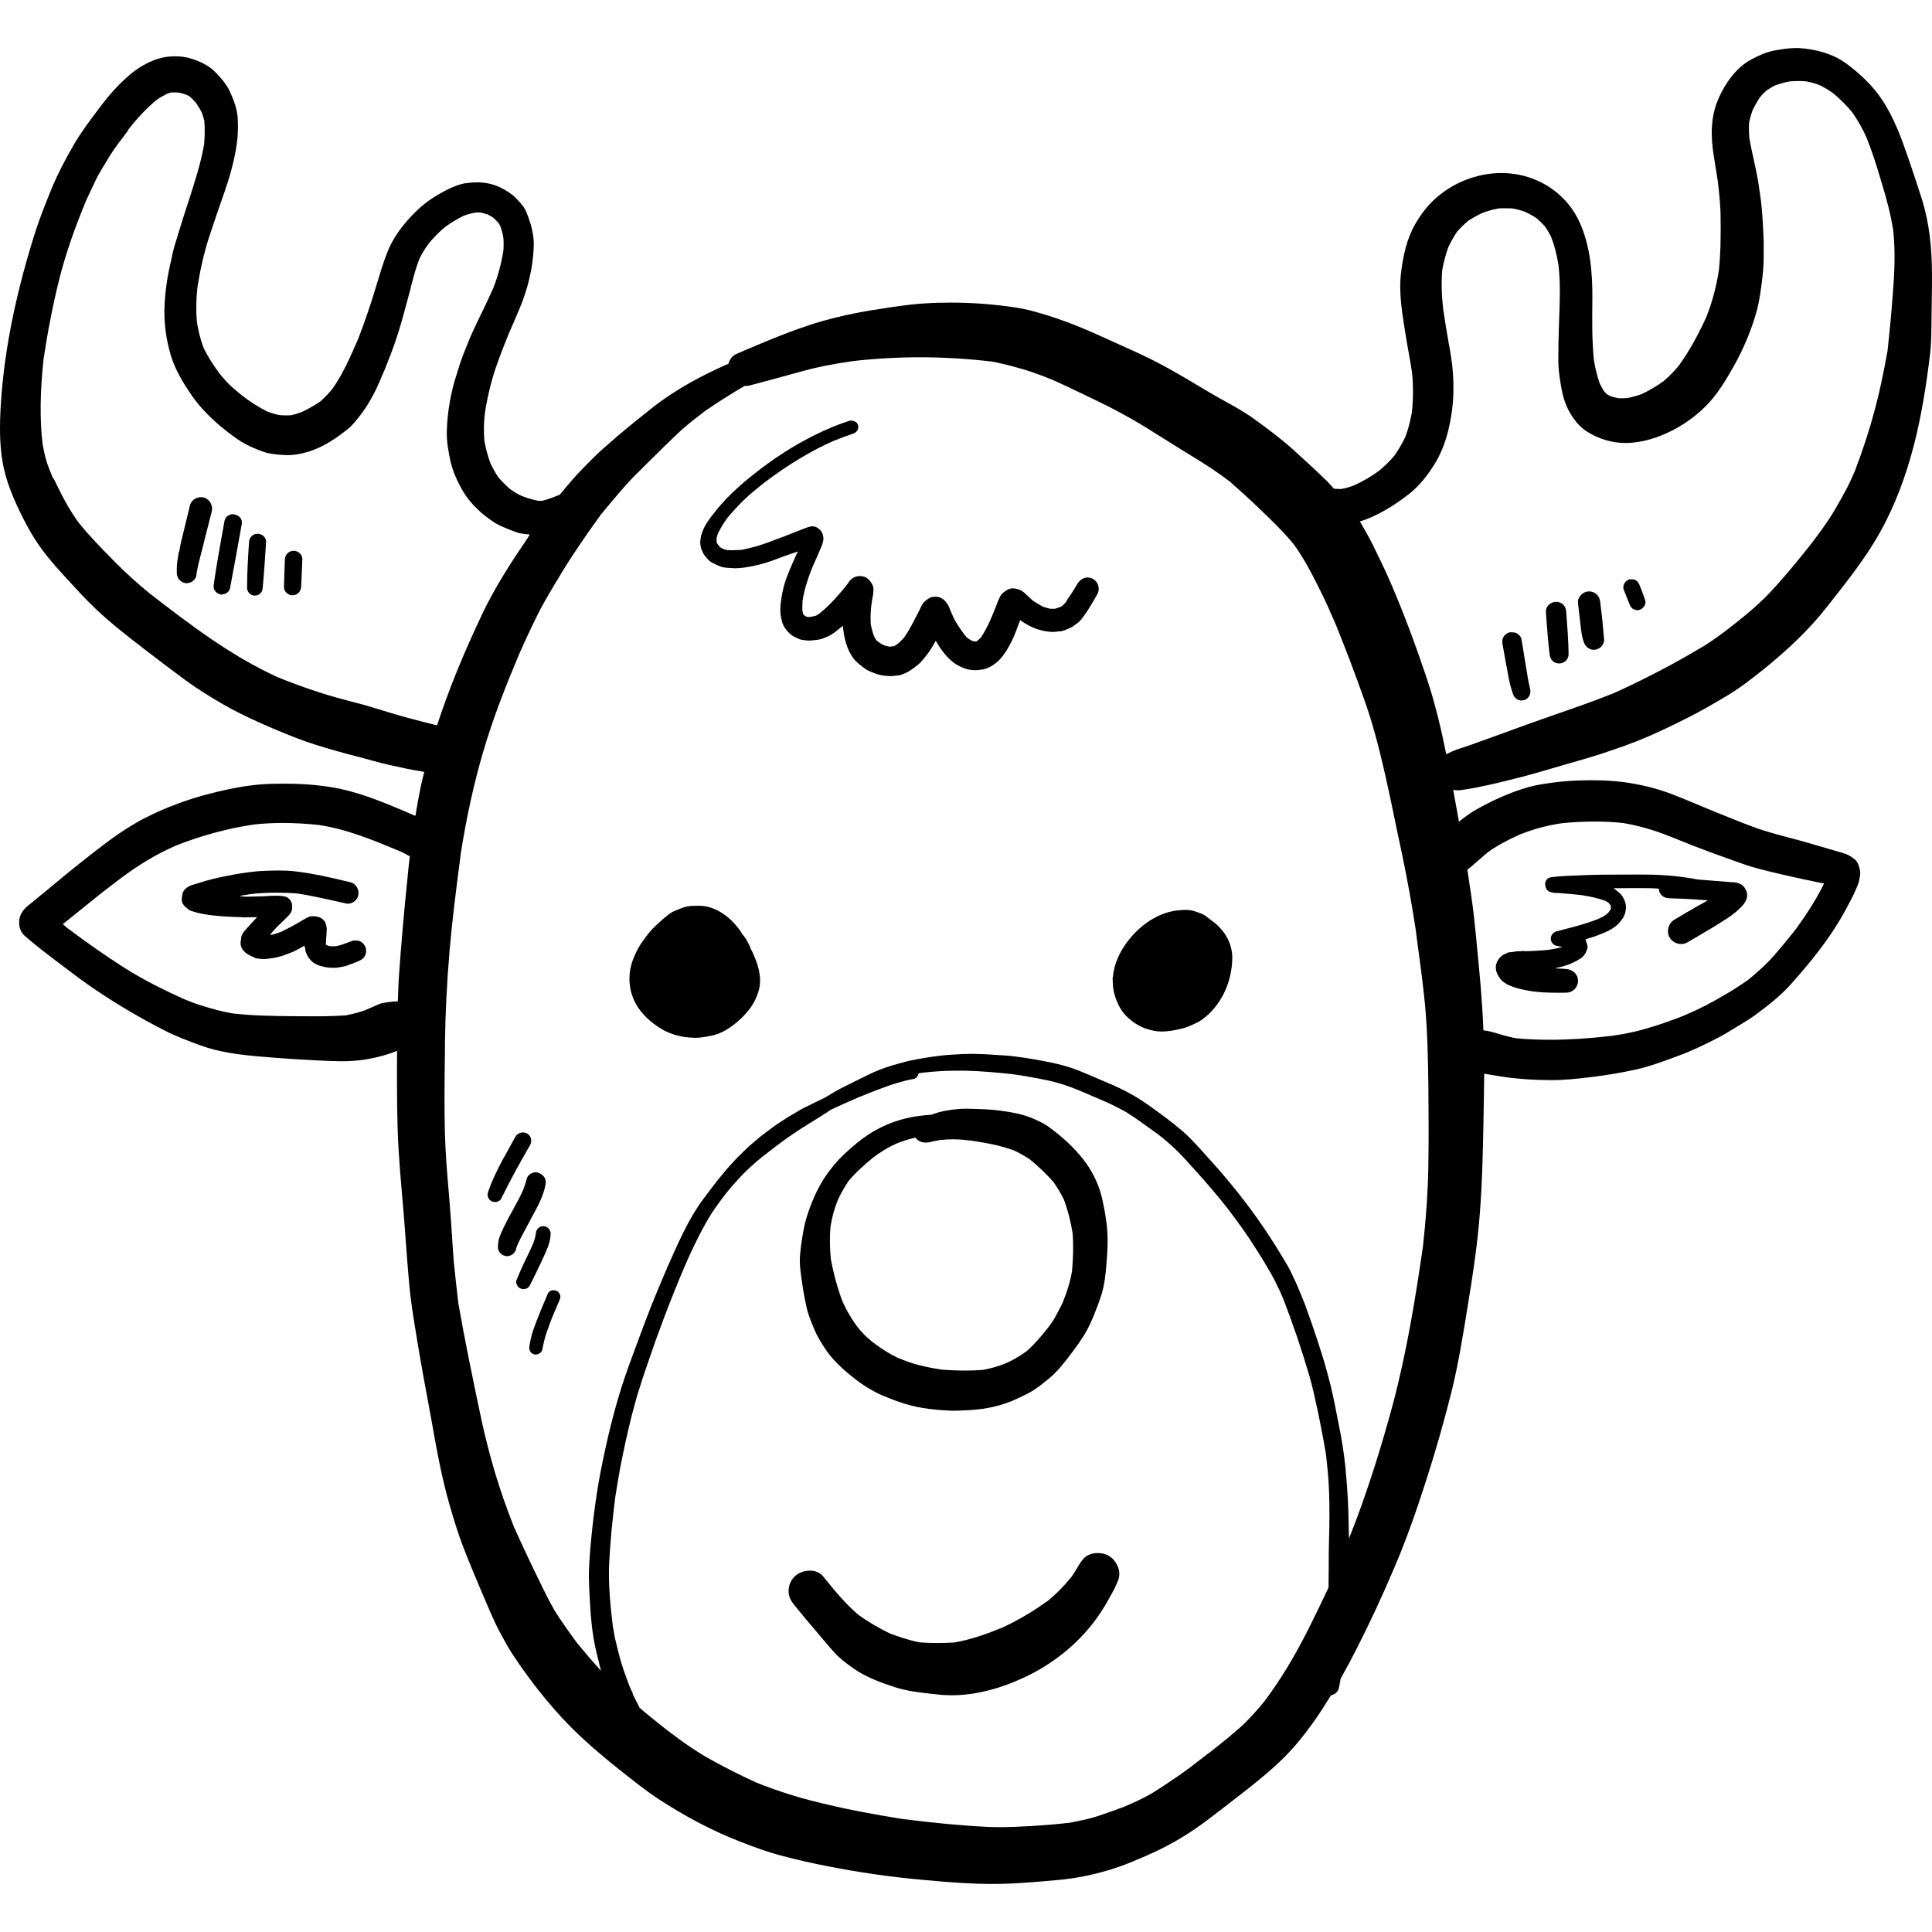 <?xml version="1.0" encoding="iso-8859-1"?>
<!-- Generator: Adobe Illustrator 19.0.0, SVG Export Plug-In . SVG Version: 6.00 Build 0)  -->
<svg version="1.1" id="Layer_1" xmlns="http://www.w3.org/2000/svg" xmlns:xlink="http://www.w3.org/1999/xlink" x="0px" y="0px"
	 viewBox="0 0 512.004 512.004" style="enable-background:new 0 0 512.004 512.004;" xml:space="preserve">
<g>
	<g>
		<g>
			<path d="M509.348,52.864c-1.151-3.683-2.388-7.308-3.626-10.962c-1.841-5.351-3.797-10.731-6.961-15.478
				c-2.445-3.683-5.639-6.704-9.149-9.35c-3.77-2.849-8.372-4.056-13.004-4.344c-0.26,0-0.519,0-0.778,0
				c-1.755,0-3.567,0.315-5.294,0.603c-2.243,0.374-4.373,1.324-6.358,2.387c-4,2.1-6.905,6.244-8.689,10.242
				c-2.215,4.919-2.158,10.128-1.324,15.335c0.346,2.244,0.72,4.46,1.065,6.675c0.373,3.251,0.747,6.503,0.747,9.782
				c0.059,4.661,0.029,9.293-0.46,13.925c-0.661,4.258-1.725,8.344-3.336,12.372c-2.014,4.431-4.374,8.803-7.223,12.774
				c-1.237,1.525-2.589,2.906-4.085,4.172c-1.841,1.352-3.77,2.474-5.812,3.452c-1.237,0.432-2.474,0.777-3.74,1.035
				c-0.805,0.058-1.553,0.086-2.359,0.058c-0.777-0.144-1.524-0.346-2.273-0.604c-0.288-0.144-0.576-0.317-0.863-0.489
				c-0.23-0.23-0.46-0.46-0.691-0.72c-0.46-0.69-0.834-1.381-1.18-2.1c-0.72-2.043-1.209-4.085-1.554-6.214
				c-0.547-5.495-0.459-10.961-0.403-16.515c0.029-6.675-0.575-13.839-3.395-20.025c-3.021-6.646-9.091-11.221-16.226-12.602
				c-7.221-1.381-14.874,0.72-20.63,5.207c-2.79,2.158-4.947,4.863-6.704,7.913c-2.243,3.913-3.193,8.372-3.74,12.803
				c-0.691,5.524,0.346,11.105,1.209,16.572c0.518,3.337,1.209,6.646,1.698,9.983c0.346,3.54,0.346,7.049-0.058,10.617
				c-0.018,0.099-0.038,0.199-0.058,0.298c-0.001,0.196-0.029,0.366-0.058,0.536c0.027-0.166,0.029-0.334,0.055-0.526
				c-0.394,2.049-0.897,4.046-1.609,5.992c-0.863,1.812-1.842,3.511-2.993,5.151c-1.237,1.439-2.589,2.733-4.056,3.971
				c-2.072,1.497-4.23,2.762-6.56,3.827c-1.122,0.431-2.273,0.777-3.482,0.978c-0.637,0-1.267-0.051-1.896-0.087
				c-0.566-0.604-1.077-1.26-1.671-1.841c-3.021-2.963-6.128-5.812-9.265-8.631c-3.251-2.906-6.704-5.495-10.242-8.027
				c-3.164-2.302-6.732-4.114-10.128-6.042c-3.251-1.87-6.415-3.855-9.696-5.726c-3.395-1.956-6.818-3.797-10.357-5.437
				c-3.569-1.669-7.164-3.223-10.732-4.863c-3.797-1.727-7.681-3.337-11.652-4.661c-3.452-1.151-7.019-2.244-10.617-2.791
				c-5.697-0.863-11.422-1.294-17.176-1.294c-2.387,0-4.776,0.058-7.164,0.23c-4.171,0.259-8.344,0.95-12.456,1.583
				c-3.884,0.576-7.711,1.352-11.509,2.302c-8.026,2.014-15.679,5.236-23.304,8.458c-0.805,0.346-1.612,0.691-2.416,1.064
				c-1.035,0.431-1.755,1.439-2.072,2.561c-7.193,3.164-14.126,6.876-20.341,11.795c-3.05,2.416-6.099,4.863-9.063,7.394
				c-1.438,1.267-2.905,2.532-4.344,3.797c-1.554,1.41-3.021,2.906-4.488,4.403c-2.286,2.297-4.388,4.802-6.458,7.33
				c-1.538,0.599-3.06,1.219-4.677,1.617c-0.346,0-0.72,0-1.065-0.029c-1.495-0.288-2.876-0.691-4.286-1.238
				c-1.18-0.547-2.215-1.18-3.251-1.928c-1.035-0.95-2.043-1.928-2.962-2.992c-0.836-1.208-1.497-2.474-2.13-3.768
				c-0.719-1.956-1.267-3.942-1.612-6.013c-0.23-2.561-0.143-5.035,0.172-7.538c0.661-4.23,1.698-8.487,3.107-12.515
				c0.978-2.733,1.984-5.379,3.106-8.056c-0.058,0.087-0.087,0.144-0.116,0.201c0.042-0.083,0.082-0.168,0.125-0.262
				c-0.007,0.021-0.01,0.04-0.01,0.06c0.027-0.069,0.055-0.146,0.086-0.224c-0.009,0.017-0.018,0.036-0.028,0.052
				c0.086-0.23,0.201-0.46,0.288-0.72c-0.015,0.07-0.035,0.14-0.06,0.206c0.894-2.091,1.812-4.156,2.678-6.247
				c2.186-5.178,3.481-10.617,3.74-16.255c0.143-3.251-0.805-6.501-2.043-9.437c-0.576-1.381-1.842-2.648-2.849-3.683
				c-1.122-1.122-2.59-1.956-3.971-2.675c-1.439-0.691-2.963-1.093-4.546-1.267c-1.669-0.172-3.136-0.058-4.776,0.172
				c-1.469,0.23-3.021,0.863-4.345,1.497c-1.524,0.748-2.992,1.553-4.402,2.503c-2.705,1.755-5.006,4.027-7.078,6.474
				c-1.955,2.302-3.51,4.689-4.661,7.48c-1.237,3.021-2.129,6.157-3.079,9.265c-1.41,4.718-2.992,9.379-4.775,14.012
				c0.114-0.288,0.229-0.547,0.344-0.834c-0.143,0.344-0.259,0.662-0.403,0.978c0-0.014,0.002-0.027,0.006-0.038
				c-0.012,0.023-0.023,0.045-0.034,0.067c0.007,0,0.013-0.001,0.017-0.005c-0.008,0.015-0.015,0.029-0.023,0.044
				c0.003-0.012,0.006-0.024,0.006-0.039c-0.489,1.122-0.979,2.273-1.497,3.424c0,0,0,0.029-0.028,0.029
				c-0.172,0.317-0.317,0.661-0.432,0.978c-1.38,3.021-2.906,5.985-4.834,8.689c-0.949,1.151-1.985,2.244-3.106,3.251
				c-1.554,1.064-3.136,1.956-4.834,2.791c-1.007,0.374-1.985,0.691-3.05,0.92c-1.035,0.058-2.043,0.029-3.079-0.058
				c-1.064-0.23-2.1-0.547-3.106-0.92c-2.331-1.151-4.46-2.532-6.53-4.114c-0.95-0.748-1.871-1.525-2.82-2.36
				c-1.209-1.064-2.273-2.302-3.309-3.567c-1.668-2.244-3.136-4.488-4.315-6.992c-0.834-2.215-1.352-4.46-1.725-6.762
				c-0.26-3.05-0.202-6.07,0.143-9.149c0.719-4.546,1.698-9.034,3.136-13.435c1.267-3.826,2.561-7.654,3.913-11.451
				c1.468-4.201,2.675-8.429,3.337-12.803c0.374-2.416,0.432-4.804,0.288-7.249c-0.172-2.331-0.949-4.373-1.87-6.503
				c-0.862-2.043-2.359-3.826-3.855-5.379c-1.812-1.899-4.171-3.05-6.646-3.799c-1.324-0.402-2.762-0.603-4.201-0.603
				c-0.661,0-1.294,0.058-1.928,0.116c-2.619,0.288-4.978,1.352-7.221,2.675c-2.1,1.267-4,3.05-5.725,4.747
				c-2.072,2.072-3.913,4.402-5.668,6.762c-2.273,3.021-4.574,6.07-6.444,9.35c-2.13,3.683-4.085,7.394-5.726,11.337
				c-1.495,3.683-2.992,7.365-4.228,11.163C4.683,76.11,1.144,91.704,0.194,107.527c-0.287,4.919-0.346,9.868,0.46,14.758
				c0.892,5.323,3.051,10.213,5.438,14.99c1.812,3.596,3.855,6.963,6.358,10.069c1.582,1.956,3.251,3.855,4.948,5.697
				c2.619,2.849,5.236,5.725,8.026,8.372c3.972,3.77,8.258,7.106,12.602,10.444c3.596,2.791,7.221,5.524,10.876,8.228
				c3.452,2.532,7.105,4.805,10.817,6.905c4.185,2.356,8.476,4.31,12.875,6.174c0.092,0.039,0.185,0.079,0.277,0.118
				c-0.012-0.006-0.022-0.012-0.032-0.02c0.748,0.317,1.497,0.662,2.215,0.95c-0.547-0.23-1.064-0.46-1.582-0.691
				c3.366,1.439,6.762,2.791,10.271,3.884c3.424,1.064,6.848,2.043,10.329,2.935c3.021,0.748,5.984,1.698,9.005,2.359
				c3.109,0.688,6.195,1.388,9.352,1.852c-0.002,0.009-0.003,0.018-0.006,0.027c-0.028-0.003-0.054-0.003-0.082-0.008
				c0.027,0.006,0.054,0.006,0.081,0.012c-0.325,1.376-0.688,2.743-0.973,4.131c-0.512,2.502-0.946,5.007-1.365,7.513
				c-2.287-0.963-4.549-1.977-6.863-2.91c-5.006-2.014-10.012-3.826-15.335-4.69c-4.26-0.691-8.546-0.95-12.832-0.95
				c-1.15,0-2.331,0.029-3.482,0.058c-5.351,0.172-10.644,1.238-15.823,2.561c-5.841,1.468-11.594,3.596-16.974,6.3
				c-6.532,3.28-12.2,7.913-17.896,12.4c-3.077,2.416-6.07,4.977-9.091,7.451c-1.323,1.093-2.646,2.158-3.971,3.251
				c-0.777,0.604-1.553,1.324-2.043,2.158c-1.092,1.842-0.949,4.603,0.72,6.099c2.992,2.648,6.214,5.064,9.408,7.48
				c3.107,2.36,6.243,4.747,9.495,6.934c5.898,3.971,11.968,7.538,18.298,10.761c3.021,1.553,6.243,2.733,9.437,3.913
				c4.863,1.784,10.07,2.445,15.192,2.906c6.474,0.576,12.946,0.979,19.42,1.237c3.395,0.144,6.733,0.058,10.098-0.576
				c2.478-0.47,5.006-1.153,7.396-2.126c-0.003,1.179-0.024,2.357-0.03,3.536c0,7.596-0.029,15.219,0.431,22.786
				c0.46,7.681,1.294,15.306,1.812,22.959c0.288,4.23,0.633,8.459,1.008,12.716c0.402,4.46,1.15,8.919,1.869,13.35
				c1.18,7.451,2.619,14.874,3.972,22.297c1.352,7.625,2.704,15.306,4.862,22.758c1.093,3.797,2.244,7.567,3.654,11.221
				c1.698,4.344,3.452,8.601,5.294,12.86c1.438,3.366,2.849,6.818,4.603,10.041c0.949,1.783,1.928,3.539,3.021,5.236
				c1.208,1.841,2.416,3.596,3.711,5.381c4.661,6.416,9.927,12.573,15.853,17.895c2.82,2.532,5.725,4.977,8.689,7.337
				c3.424,2.704,6.818,5.466,10.444,7.855c6.847,4.488,14.183,8.429,21.837,11.392c3.684,1.439,7.394,2.791,11.193,3.77
				c3.941,1.035,7.882,1.928,11.881,2.704c8.2,1.611,16.457,2.82,24.772,3.567c7.969,0.748,15.997,1.41,23.995,1.008
				c4.057-0.201,8.143-0.547,12.2-0.921c4.603-0.403,9.149-1.324,13.58-2.648c3.971-1.18,7.854-2.847,11.623-4.574
				c5.151-2.331,9.955-5.265,14.443-8.66c3.596-2.733,7.164-5.466,10.703-8.257c1.582-1.267,3.135-2.503,4.661-3.799
				c3.079-2.59,5.927-5.323,8.516-8.401c3.296-3.926,6.199-8.185,8.872-12.589c1.001-0.23,1.902-0.926,2.118-1.969
				c0.179-0.805,0.294-1.625,0.448-2.435c1.358-2.421,2.673-4.862,3.926-7.319c3.768-7.365,7.249-14.845,10.472-22.499
				c3.165-7.394,5.784-15.018,8.258-22.671c2.503-7.768,4.746-15.623,6.733-23.534c1.899-7.681,3.135-15.536,4.402-23.362
				c1.324-8.056,2.532-16.141,3.136-24.282c0.603-7.71,0.777-15.449,0.921-23.161c0.083-4.507,0.172-9.021,0.21-13.53
				c0.184,0.022,0.366,0.069,0.539,0.095c2.071,0.317,4.171,0.72,6.243,0.978c3.567,0.432,7.135,0.604,10.703,0.633
				c3.625,0.029,7.278-0.374,10.874-0.805c3.941-0.489,7.883-1.122,11.768-1.985c3.827-0.863,7.509-2.243,11.162-3.596
				c3.741-1.352,7.338-3.107,10.876-4.948c1.612-0.834,3.165-1.812,4.718-2.762c1.698-1.035,3.424-2.043,5.035-3.222
				c3.337-2.474,6.559-4.977,9.35-8.085c5.178-5.812,10.242-11.998,14.011-18.816c1.497-2.733,2.993-5.408,4.029-8.344
				c0.086-0.403,0.143-0.777,0.201-1.151c0.201-0.748,0.201-1.495,0-2.273c-0.26-0.834-0.518-1.899-1.267-2.474
				c-0.777-0.604-1.41-1.093-2.331-1.439c-0.719-0.288-1.41-0.46-2.129-0.661c-3.452-0.979-6.876-2.043-10.329-2.992
				c-3.712-1.008-7.451-1.899-11.077-3.165c-3.626-1.294-7.223-2.791-10.818-4.23c-3.855-1.553-7.681-3.251-11.567-4.747
				c-4.315-1.669-8.659-2.704-13.234-3.309c-2.733-0.344-5.409-0.46-8.141-0.46c-1.18,0-2.36,0-3.569,0.058
				c-2.273,0.058-4.516,0.259-6.789,0.547c-1.641,0.23-3.28,0.46-4.891,0.805c-2.072,0.432-4.085,1.151-6.043,1.87
				c-3.337,1.267-6.53,2.82-9.609,4.574c-1.564,0.904-2.999,1.991-4.395,3.131c-0.496-2.802-1.013-5.602-1.531-8.404
				c0.121-0.012,0.259,0.035,0.373,0.008c0.172,0.028,0.373,0.058,0.547,0.058c0.834,0.058,1.784-0.144,2.561-0.259
				c1.582-0.23,3.164-0.547,4.718-0.892c3.366-0.691,6.733-1.582,10.07-2.416c3.51-0.892,6.991-1.985,10.501-2.992
				c3.482-1.007,7.02-1.985,10.473-3.106c4.201-1.381,8.372-2.82,12.4-4.574c3.51-1.525,6.934-3.165,10.329-4.891
				c3.51-1.755,6.934-3.741,10.329-5.754c3.626-2.158,6.991-4.776,10.271-7.423c5.927-4.833,11.567-10.04,16.314-16.083
				c5.006-6.387,10.184-12.745,14.154-19.851c8.143-14.53,11.364-30.9,13.321-47.271c0.403-3.366,0.374-6.876,0.403-10.3
				c0.058-3.74,0.143-7.48,0.116-11.192C511.965,65.782,511.332,59.223,509.348,52.864z M108.599,226.94
				c-0.23,1.981-0.459,3.99-0.632,5.999c-0.834,8.171-1.582,16.37-2.158,24.6c-0.201,2.617-0.288,5.207-0.373,7.797
				c0,0-0.03,0.012-0.05,0.016c-0.121,0.022-0.44,0.042-0.44,0.042c-0.027-0.001-0.287,0.028-0.43,0.028c-0.058,0-0.116,0-0.116,0
				c-0.979,0.058-1.956,0.201-2.906,0.374c-0.661,0.087-1.554,0.518-2.619,1.008c-0.691,0.288-1.381,0.576-2.043,0.891
				c-1.698,0.604-3.366,1.035-5.149,1.381c-2.763,0.201-5.524,0.259-8.315,0.259l-4.891-0.029h-0.863
				c-5.265-0.058-10.731-0.116-16.025-0.748c-2.849-0.489-5.524-1.238-8.631-2.215c-1.41-0.432-2.762-0.979-4.143-1.553
				c-4.804-2.158-10.416-4.863-15.767-8.258c-4.746-3.021-9.667-6.445-15.247-10.617l-1.03-0.9c-0.022-0.016-0.043-0.034-0.065-0.05
				c0.001,0,0.002-0.002,0.003-0.002l-0.061-0.054l1.352-1.093l2.072-1.669l7.049-5.667l2.561-1.956l2.071-1.583
				c4.718-3.596,9.696-6.588,14.816-8.832c6.818-2.704,13.84-4.603,20.946-5.638c2.445-0.259,4.948-0.374,7.451-0.374
				c2.992,0,6.156,0.172,9.437,0.518c7.595,1.122,14.731,4.115,21.837,7.078c0.758,0.364,1.517,0.735,2.302,1.206v0.001
				c0.029,0,0.029,0.029,0.058,0.029c-0.001,0.005-0.001,0.009-0.002,0.014H108.599z M389.894,229.659l1.062-0.921
				c1.065-0.949,2.159-1.899,3.281-2.849c2.331-1.669,4.978-3.135,8.573-4.746c3.654-1.468,7.337-2.445,11.192-2.992
				c2.876-0.288,5.754-0.432,8.602-0.432c2.561,0,5.092,0.116,7.625,0.403c4.056,0.691,8.085,1.841,12.342,3.539
				c2.13,0.834,4.26,1.698,6.387,2.561c3.251,1.265,6.559,2.445,9.84,3.625l2.906,1.035c3.481,1.238,7.193,2.071,10.76,2.906
				l1.727,0.403c2.842,0.617,5.658,1.256,8.565,1.831c0.195,0.032,0.389,0.066,0.584,0.097c-0.002,0.005-0.006,0.01-0.008,0.016
				c0.023,0.003,0.044,0.008,0.066,0.013c-1.783,3.654-4.115,7.422-7.279,11.824c-1.842,2.36-3.77,4.689-5.725,6.963
				c-2.215,2.59-4.834,4.863-7.106,6.733c-1.209,0.834-2.418,1.669-3.654,2.445c-1.497,0.92-2.992,1.783-4.488,2.646l-0.979,0.547
				c-2.756,1.557-5.582,2.839-8.279,3.997c-3.282,1.255-6.535,2.427-9.904,3.369c-3.164,0.95-6.358,1.468-8.832,1.841
				c-6.215,0.72-11.422,1.035-16.37,1.035c-3.021,0-6.013-0.116-9.033-0.403c-1.469-0.288-2.849-0.604-4.919-1.265
				c-1.21-0.337-2.34-0.692-3.625-0.816c-0.001-0.006,0-0.013-0.001-0.02c-0.028,0-0.058,0-0.086,0
				c-0.001-0.005-0.001-0.009-0.001-0.015c-0.289-7.677-1.007-15.267-1.725-22.368l-0.202-2.273
				c-0.373-3.799-0.777-7.625-1.352-11.422l-0.978-6.53C389.232,230.206,389.577,229.947,389.894,229.659z M132.394,59.538
				c0.058,0.087,0.144,0.172,0.202,0.26c-0.058-0.087-0.144-0.173-0.202-0.23C132.394,59.538,132.394,59.538,132.394,59.538z
				 M115.847,192.161c-0.007,0.022-0.015,0.044-0.022,0.065c-2.36-0.576-4.718-1.18-7.078-1.812l-1.152-0.314
				c-1.985-0.518-3.942-1.122-5.898-1.726c-1.783-0.547-3.567-1.093-5.379-1.612l-2.215-0.576c-3.28-0.863-6.559-1.727-9.782-2.791
				c-3.654-1.18-7.221-2.503-10.76-3.942c-12.515-5.696-23.42-14.097-33.977-22.24c-3.482-2.878-6.302-5.438-8.834-7.998
				l-0.748-0.748c-3.136-3.194-6.387-6.502-9.236-10.07c-2.196-3.035-4.019-6.337-5.593-9.627c-0.358-0.712-0.711-1.427-1.062-2.145
				c0.012,0.052,0.02,0.106,0.025,0.162c0.023,0.062,0.046,0.124,0.07,0.188c-0.023-0.053-0.045-0.107-0.068-0.162
				c0.006,0.061,0.01,0.124,0.01,0.191c-0.403-0.949-0.777-1.899-1.151-2.849c-0.748-1.841-1.265-3.884-1.725-6.617
				c-0.748-6.387-0.662-13.493,0.259-22.297c1.122-7.48,2.475-14.443,4.172-21.233c1.611-6.416,3.883-13.062,7.164-20.973
				l2.416-5.121c0.603-1.295,1.352-2.561,2.1-3.799l0.691-1.122c1.277-2.253,2.8-4.395,4.446-6.514
				c0.435-0.588,0.87-1.174,1.307-1.759c0.001-0.001,0.001-0.005,0.001-0.006c-0.058,0.07-0.116,0.135-0.172,0.2
				c0.06-0.072,0.12-0.143,0.176-0.215c0.001-0.009,0.001-0.016-0.002-0.021c-0.029-0.029,0.201-0.374,0.23-0.402
				c2.617-3.337,5.005-5.812,7.48-7.826c0.863-0.604,1.727-1.093,2.675-1.583c0.373-0.143,0.777-0.259,1.18-0.373h0.834
				c0.374,0,0.778,0,1.151,0.029c0.777,0.172,1.439,0.374,2.13,0.632l0.777,0.432c0.576,0.518,1.093,1.035,1.64,1.64
				c0.576,0.863,1.122,1.727,1.582,2.675c0.26,0.691,0.432,1.352,0.633,2.101c0.172,1.928,0.144,3.942-0.058,6.3
				c-0.862,4.977-2.445,9.782-3.941,14.471l-1.008,3.079c-1.035,3.251-2.043,6.502-3.021,9.782
				c-0.315,1.122-0.547,2.273-0.777,3.452l-0.23,0.95c-0.891,3.998-1.438,7.969-1.524,11.853c-0.116,3.998,0.489,8.315,1.727,12.429
				c1.237,4,3.51,7.596,5.581,10.588c2.014,2.876,4.575,5.609,8.114,8.516c1.553,1.294,3.164,2.474,4.834,3.567
				c1.755,1.093,3.711,1.9,5.553,2.59c1.841,0.719,4,0.891,6.013,1.007l0.805,0.029c1.582,0,3.28-0.259,5.352-0.863
				c4.228-1.237,7.855-3.855,10.53-5.984c1.468-1.18,2.674-2.762,3.913-4.431c1.122-1.497,2.043-3.079,2.934-4.747
				c0.719-1.352,1.352-2.762,1.87-3.971l0.95-2.244c0.171-0.317,0.315-0.633,0.517-1.238l0.288-0.748c1.64-4,2.963-7.912,4-11.652
				l2.1-7.71l0.259-1.093c0.662-2.532,1.295-5.035,2.273-7.451c0.691-1.41,1.497-2.675,2.445-3.971
				c1.352-1.64,2.763-3.079,4.373-4.402c1.554-1.122,3.136-2.071,4.863-2.934c1.007-0.374,1.985-0.662,3.482-0.892l0.978,0.029
				c0.662,0.144,1.295,0.317,1.9,0.518c0.46,0.23,0.921,0.489,1.381,0.777c0.547,0.46,1.035,0.95,1.497,1.497l0.195,0.332
				c0.021,0.024,0.04,0.049,0.061,0.069c-0.018-0.018-0.035-0.036-0.05-0.052l0.253,0.428c0.374,1.035,0.662,2.043,0.834,3.165
				c0.087,1.151,0.087,2.244,0,3.395c-0.574,3.51-1.438,6.732-2.674,9.897c-0.921,2.1-1.928,4.172-2.935,6.272
				c-0.777,1.583-1.553,3.194-2.301,4.805c-0.95,2.071-1.784,4.143-2.619,6.273c-0.72,1.841-1.324,3.74-1.9,5.667l-0.23,0.72
				c-1.352,4.344-2.158,9.149-2.331,13.925c-0.116,2.992,0.49,6.013,0.979,8.315c0.603,2.561,1.755,5.236,3.395,8.027
				c1.093,1.812,2.59,3.567,4.718,5.495c0.921,0.805,1.956,1.554,3.136,2.388c1.122,0.777,2.418,1.324,3.683,1.841l0.748,0.317
				c0.729,0.297,1.503,0.557,2.288,0.834c1.003,0.269,2.035,0.303,3.059,0.438c-0.146,0.213-0.313,0.414-0.458,0.626
				c0.029,0,0.029,0.029,0.058,0.029c-4.23,6.186-8.631,12.917-12.112,20.168c-5.109,10.736-9.043,20.439-12.061,29.684H115.847z
				 M352.214,407.891c-0.086,2.474-0.086,4.977-0.086,7.451l-0.055,5.204c-0.001,0.001-0.001,0.002-0.002,0.003v0.172
				c-1.725,3.711-3.51,7.365-5.352,11.048c-3.723,7.396-7.492,13.582-11.549,18.992c-1.64,2.043-3.395,3.971-5.236,5.841
				c-1.151,1.122-2.388,2.158-3.625,3.194l-0.805,0.69c-1.582,1.295-3.164,2.561-4.862,3.884c0,0-0.777,0.576-0.805,0.576
				l-0.661,0.518c-2.302,1.813-4.633,3.596-7.049,5.265c-2.36,1.611-4.691,3.194-7.106,4.661c-2.244,1.294-4.603,2.331-6.963,3.366
				c-2.301,0.863-4.603,1.698-6.961,2.474c-2.273,0.777-4.633,1.238-7.595,1.813c-3.453,0.402-6.934,0.69-10.416,0.891
				c-2.675,0.144-5.352,0.288-8.057,0.288c-1.18,0-2.388-0.029-3.595-0.087c-6.848-0.346-14.04-1.035-22.613-2.129
				c-7.797-1.265-13.724-2.388-19.277-3.711c-3.222-0.748-6.445-1.554-9.609-2.532c-3.164-0.979-6.243-2.071-9.321-3.28
				c-4.057-1.841-8.143-3.884-12.141-6.099c-3.395-1.87-6.877-4.201-11.71-7.884c-2.445-1.928-4.863-3.855-7.25-5.898l-0.058-0.116
				c0,0,0,0-0.001-0.001l-1.179-2.33c-0.259-0.432-0.46-0.921-0.661-1.41l0.08-0.027c-0.008-0.02-0.016-0.039-0.024-0.059
				l-0.459-0.892l-0.49-1.151c-0.862-2.331-1.725-4.661-2.387-7.049c-0.402-1.495-0.805-3.021-1.151-4.546
				c-0.287-1.122-0.459-2.215-0.632-3.337l-0.029-0.23l-0.028,0.259c-0.633-5.207-1.324-11.307-1.064-17.378
				c0.259-5.351,0.804-11.134,1.611-17.521c0.403-2.532,0.805-5.063,1.267-7.596c0.431-2.273,0.921-4.546,1.41-6.847
				c0.547-2.388,1.065-4.776,1.669-7.136c0.373-1.323,0.69-2.617,1.064-3.971c0.26-1.035,0.603-2.1,0.949-3.136l0.23-0.719
				c0.662-2.244,1.439-4.431,2.387-7.164l0.691-1.985c0.547-1.64,1.122-3.309,1.755-4.948c0.891-2.474,1.812-4.919,2.763-7.366
				c0.949-2.445,1.928-4.833,2.704-6.733l0.576-1.41c1.151-2.704,2.301-5.409,3.625-8.056c1.267-2.617,2.589-5.178,4.115-7.654
				c1.15-1.87,2.474-3.625,4.258-5.955c1.439-1.783,2.934-3.452,4.516-5.092c1.524-1.525,3.106-2.935,4.691-4.23
				c2.416-1.899,4.834-3.797,7.394-5.582c2.129-1.497,4.373-2.906,6.617-4.286l1.64-1.008l2.13-1.381l0.719-0.489
				c2.445-1.122,4.891-2.244,6.934-3.107c2.302-0.949,4.633-1.899,6.992-2.733l1.18-0.431c0.778-0.288,1.554-0.547,2.36-0.777
				c0.661-0.172,1.294-0.346,1.956-0.547c0.547-0.172,1.092-0.259,1.611-0.374l0.863-0.172c0.749-0.139,1.161-0.789,1.321-1.428
				c0.005-0.001,0.01-0.002,0.016-0.002c0.005-0.022,0.012-0.044,0.016-0.065l0.023-0.003l1.099-0.169
				c1.698-0.172,3.424-0.346,5.122-0.432c1.352-0.058,2.705-0.087,4.057-0.087h2.014c4.315,0.087,8.688,0.518,12.774,0.95
				c3.021,0.432,6.013,0.978,9.062,1.611c2.876,0.604,5.84,1.582,9.006,2.935c1.9,0.805,3.797,1.611,5.696,2.445
				c1.699,0.72,3.339,1.524,4.949,2.388c0.517,0.23,0.978,0.547,1.468,0.834l0.691,0.46c0.834,0.489,1.64,1.064,2.646,1.783
				l2.331,1.669l2.675,1.928c0.777,0.603,1.554,1.237,2.331,1.899c0.949,0.805,1.842,1.669,2.733,2.532
				c1.323,1.294,2.561,2.704,3.797,4.085l0.719,0.777c1.669,1.841,3.28,3.683,4.891,5.582c1.122,1.295,2.188,2.647,3.28,4
				l0.662,0.834c1.352,1.784,2.675,3.567,3.971,5.409c1.41,1.985,2.733,4.056,4.057,6.128c1.007,1.554,1.955,3.165,2.876,4.776
				l0.548,0.95c0.431,0.72,0.834,1.524,1.208,2.302l0.374,0.777c0.46,0.863,0.862,1.784,1.468,3.223
				c2.561,6.53,4.891,13.379,6.934,20.341c0.891,2.992,1.524,6.042,2.186,9.062l0.23,1.035c0.719,3.482,1.381,6.963,1.985,10.443
				c0.374,2.992,0.805,6.963,0.921,10.991C352.358,399.892,352.328,403.891,352.214,407.891z M378.528,309.152
				c-0.116,6.56-0.576,13.464-1.411,21.06c-1.985,13.723-4.345,28.368-8.114,42.379c-2.82,10.414-5.841,20.025-9.207,29.174
				c-0.711,1.951-1.5,3.874-2.243,5.81c0-0.009-0.001-0.018-0.001-0.027c-0.028,0.058-0.028,0.116-0.057,0.172l-0.059-2.475
				l-0.116-5.149c-0.143-3.884-0.431-7.739-0.805-11.623c-0.373-3.54-0.949-7.049-1.639-10.501l-0.289-1.468
				c-0.603-3.164-1.237-6.329-1.984-9.437c-0.49-1.956-1.008-3.855-1.554-5.783c-0.373-1.267-0.778-2.474-1.151-3.683l-0.576-1.841
				l-1.725-5.122l-0.576-1.611c-0.403-1.151-0.805-2.302-1.237-3.453c-0.749-1.87-1.497-3.711-2.302-5.553
				c-0.748-1.669-1.524-3.337-2.445-4.919c-4.114-7.02-8.344-13.234-12.919-18.96c-2.215-2.791-4.516-5.524-6.905-8.17l-3.712-4.115
				c-1.237-1.352-2.531-2.704-3.913-3.913c-1.41-1.208-2.849-2.388-4.345-3.51c-1.725-1.295-3.452-2.561-5.207-3.797
				c-2.791-1.956-5.927-3.683-9.265-5.151l-1.237-0.518l-4.747-2.043c-1.553-0.662-3.135-1.324-4.746-1.871
				c-3.223-1.093-6.474-1.698-10.07-2.331c-1.669-0.288-3.309-0.547-5.006-0.748c-1.468-0.201-2.963-0.288-4.431-0.374l-0.921-0.058
				c-1.812-0.144-3.625-0.23-6.042-0.259c-1.669,0-3.366,0.087-5.035,0.201c-3.683,0.201-7.279,0.805-10.3,1.381
				c-1.468,0.259-2.876,0.661-4.546,1.122c-1.783,0.518-3.539,1.064-5.235,1.783c-1.469,0.604-2.878,1.295-4.661,2.186l-1.669,0.834
				l-3.395,1.698c-1.258,0.667-2.468,1.396-3.678,2.147c-0.029,0.014-0.061,0.025-0.091,0.039c-0.172,0.116-0.346,0.201-0.518,0.317
				c-0.172,0.087-0.346,0.144-0.518,0.23c-0.024,0.015-0.049,0.031-0.073,0.047c-1.141,0.529-2.318,1.092-3.87,1.88
				c-0.603,0.288-1.208,0.576-1.783,0.892c-1.122,0.691-2.244,1.352-3.395,2.014l-1.812,1.18l-0.662,0.431
				c-0.489,0.317-0.979,0.633-1.41,0.979l-1.439,1.064l-1.41,1.064c-0.576,0.432-1.122,0.892-1.64,1.352l-1.093,0.921
				c-0.46,0.403-0.921,0.777-1.352,1.208l-1.267,1.238l-1.267,1.237c-0.517,0.518-1.007,1.064-1.495,1.611l-0.778,0.834
				l-1.122,1.295l-0.891,1.093c-0.921,1.122-1.812,2.215-2.675,3.395l-2.13,2.819c-1.293,1.726-2.503,3.683-3.941,6.273
				c-1.842,3.395-3.395,6.905-4.948,10.414l-0.346,0.748c-1.554,3.596-3.079,7.221-4.546,10.875c-1.237,3.136-2.416,6.3-3.596,9.495
				l-0.517,1.381c-1.267,3.395-2.503,6.789-3.626,10.242c-2.158,6.762-3.998,14.155-5.754,23.218
				c-0.719,3.683-1.237,7.394-1.725,11.105c-0.46,3.826-0.863,7.625-1.122,11.451c-0.116,1.87-0.23,3.74-0.172,5.611
				c0.058,2.129,0.143,4.23,0.287,6.358c0.26,4.718,0.691,8.286,1.381,11.536c0.288,1.323,0.604,2.619,0.95,3.942l0.259,1.151
				c0.098,0.339,0.207,0.684,0.306,1.029c-0.034-0.037-0.072-0.07-0.104-0.107l0.028,0.172c-2.186-2.388-4.287-4.863-6.358-7.366
				c-1.612-2.215-3.165-4.431-4.718-6.704c-1.669-2.503-3.107-5.408-4.258-7.739c-2.648-5.409-5.236-10.818-7.681-16.284
				c-1.87-4.747-3.51-9.408-4.948-14.184c-1.41-4.718-2.619-9.466-3.625-14.097c-2.416-11.422-4.403-21.031-6.099-30.756
				c-0.46-3.741-0.863-7.451-1.237-11.163c-0.201-2.503-0.346-5.006-0.518-7.537l-0.259-3.77l-0.49-6.387
				c-0.489-5.553-0.949-11.048-1.092-16.6c-0.173-6.818-0.087-13.609,0-20.427l0.028-3.395c0.086-7.625,0.489-15.681,1.237-24.6
				c0.691-7.94,1.727-15.967,2.733-23.736l0.202-1.669c1.582-10.012,3.539-18.845,5.955-27.015
				c2.733-9.408,6.416-18.499,9.638-26.153c1.439-3.193,2.876-6.329,4.403-9.437c1.468-3.021,3.194-5.926,4.919-8.832l0.748-1.237
				c3.079-5.207,6.761-10.703,11.536-17.292c2.13-2.561,4.258-5.122,6.474-7.624c1.698-1.9,3.54-3.712,5.379-5.524l1.267-1.238
				c2.273-2.302,4.603-4.517,6.992-6.847c1.87-1.783,3.855-3.395,5.927-4.948c0.373-0.288,0.719-0.576,1.093-0.863l-0.374,0.23
				c0.26-0.172,0.49-0.346,0.748-0.518l0.028-0.029c0.029-0.029,0.087-0.058,0.116-0.087l-0.028,0.029
				c3.424-2.36,6.675-4.402,10.416-6.588c0.346,0,0.805,0,1.294-0.116c3.712-0.95,7.394-1.985,11.077-2.992l3.079-0.834
				c3.77-1.064,7.797-1.842,13.062-2.619c5.927-0.691,11.998-1.035,18.01-1.035c6.358,0,12.774,0.403,19.104,1.151
				c0.373,0.087,0.777,0.144,1.151,0.23c0.172,0.029,0.315,0.057,0.489,0.087c-0.058,0-0.086,0-0.144,0
				c2.273,0.46,4.432,1.064,6.647,1.698c2.646,0.777,5.265,1.783,7.854,2.82c2.648,1.18,5.266,2.416,7.855,3.683l3.654,1.755
				c4.403,2.1,8.659,4.402,12.688,6.847l5.523,3.453c2.388,1.495,4.805,3.021,7.223,4.488c1.783,1.093,3.567,2.186,5.322,3.366
				c1.582,1.064,3.164,2.215,4.69,3.366l0.719,0.633c2.244,2.014,4.546,4.027,7.02,6.445c3.194,3.05,6.474,6.186,9.321,9.696
				c2.82,3.942,4.948,8.114,7.25,12.803c1.15,2.302,2.186,4.661,3.222,7.049l0.603,1.381c2.648,6.532,5.122,13.091,7.48,19.737
				c2.014,5.639,3.712,11.797,5.554,19.938c0.92,4.057,1.784,8.143,2.619,12.228c0.574,2.849,1.18,5.725,1.812,8.574
				c1.524,7.337,2.733,14.068,3.712,20.571l0.259,2.1c0.778,5.697,1.554,11.393,2.13,17.147c0.691,7.394,0.834,14.903,0.921,21.952
				C378.614,294.996,378.641,302.075,378.528,309.152z M501.493,79.448c-0.346,4.517-0.778,9.034-1.267,13.522
				c-1.151,6.358-2.188,11.22-3.424,15.766c-1.294,4.919-2.934,10.012-5.236,16.083c-0.661,1.525-1.323,3.021-2.071,4.46
				c-1.093,2.1-2.244,4.114-3.424,6.128c-1.87,3.135-4.085,6.099-6.675,9.466c-3.683,4.603-6.818,8.401-10.242,12.054
				c-3.653,3.884-7.854,7.164-11.911,10.329l-0.603,0.432c-1.956,1.439-3.942,2.876-6.013,4.056
				c-2.532,1.495-5.064,2.963-7.625,4.344c-5.466,2.935-10.473,5.438-15.306,7.596c-5.006,2.014-10.098,3.797-15.191,5.553
				c-2.763,0.979-5.524,1.928-8.287,2.935l-6.33,2.302l-6.299,2.273c-1.123,0.432-2.273,0.805-3.366,1.18l-1.956,0.633
				c-1.108,0.406-1.988,0.811-2.829,1.241c-0.035,0.022-0.064,0.054-0.097,0.076c-0.002-0.008-0.003-0.016-0.006-0.024
				c-0.02,0.01-0.039,0.02-0.06,0.03c-1.151-5.668-2.791-13.091-5.207-20.254c-3.022-9.005-6.014-16.946-9.15-24.311
				c-1.553-3.654-3.28-7.221-5.034-10.789c-1.038-2.077-2.188-4.127-3.418-6.176c-0.02-0.03-0.044-0.059-0.064-0.09
				c0.002,0,0.006-0.001,0.009-0.002c-0.013-0.021-0.024-0.042-0.037-0.062c0.949-0.288,1.87-0.632,2.819-1.035
				c3.366-1.468,6.618-3.453,10.242-6.272c2.619-2.043,5.034-4.977,7.221-8.689c1.668-2.935,2.934-6.502,3.683-10.617
				c0.778-3.884,1.008-7.969,0.719-12.458c-0.171-2.905-0.691-5.812-1.208-8.602c-0.518-2.849-0.95-5.725-1.381-8.602
				c-0.46-3.942-0.518-7.25-0.26-10.387c0.404-2.158,0.921-4.143,1.641-6.099c0.661-1.381,1.381-2.675,2.243-3.971
				c0.95-1.093,1.928-2.043,3.021-2.963c1.209-0.777,2.445-1.468,3.74-2.071c1.497-0.547,2.963-0.979,4.546-1.237h1.353
				c0.661,0,1.294,0,1.928,0.028c1.237,0.201,2.416,0.518,3.595,0.95c1.065,0.518,2.043,1.064,3.021,1.727
				c0.748,0.662,1.439,1.324,2.13,2.1c0.632,0.892,1.18,1.841,1.668,2.849c0.863,2.215,1.468,4.574,1.928,7.423
				c0.548,4.834,0.346,9.811,0.144,15.104c-0.144,3.482-0.201,6.963-0.201,10.444c0.028,1.87,0.287,3.768,0.574,5.609
				c0.373,2.302,0.863,4.718,1.985,6.963c1.352,2.675,2.963,4.603,4.921,5.898c2.013,1.294,4.143,2.186,6.53,2.704
				c1.209,0.26,2.474,0.403,3.768,0.403c2.963,0,6.129-0.661,9.351-1.928c4.488-1.783,8.458-4.373,11.854-7.739
				c3.106-3.05,5.437-6.99,7.566-10.76c2.561-4.574,4.603-9.437,6.013-14.443c0.633-2.302,0.979-4.661,1.295-7.106
				c0.315-2.331,0.575-4.718,0.575-7.106v-2.1c0.028-1.238,0.028-2.474-0.087-4.431c-0.172-3.654-0.373-7.451-1.007-11.134
				l-0.116-0.863c-0.202-1.439-0.432-2.878-0.748-4.287l-0.49-2.331c-0.489-2.215-0.978-4.402-1.352-6.646
				c-0.116-1.381-0.143-2.733-0.057-4.114c0.229-1.093,0.517-2.1,0.891-3.135c0.576-1.209,1.237-2.36,1.985-3.511
				c0.547-0.662,1.15-1.265,1.841-1.87c0.662-0.432,1.381-0.834,2.101-1.238c1.293-0.46,2.617-0.863,3.998-1.093
				c0.778-0.058,1.524-0.087,2.301-0.087c0.662,0,1.353,0.029,2.043,0.087c1.151,0.23,2.244,0.518,3.339,0.92
				c1.352,0.633,2.589,1.381,3.826,2.273c1.871,1.554,3.54,3.223,5.093,5.122c1.524,2.244,2.733,4.403,3.712,6.618
				c1.468,3.654,2.619,7.307,3.826,11.364c1.468,4.804,2.561,8.89,3.223,13.148C502.414,67.248,501.982,73.55,501.493,79.448z"/>
			<path d="M213.671,346.093c0.403,2.071,1.237,4.057,2.158,6.273c0.661,1.582,1.554,3.05,2.475,4.516
				c2.215,3.511,5.294,6.186,7.768,8.142c2.619,2.1,5.294,3.74,8.2,4.977c1.783,0.72,3.567,1.41,5.408,1.985
				c4.287,1.352,8.805,1.698,11.854,1.841l1.151,0.029c0.891,0,1.783-0.029,2.646-0.087l1.381-0.058
				c4.69-0.23,9.005-1.237,12.744-2.992l0.691-0.346c0.805-0.374,1.612-0.748,2.388-1.151c2.101-1.122,3.942-2.647,5.582-3.998
				c2.273-1.899,4.085-4.286,5.956-6.762c1.122-1.468,2.186-2.992,3.193-4.574c1.122-1.784,2.014-3.827,2.733-5.582
				c0.719-1.783,1.381-3.567,1.956-5.409c0.804-2.675,1.093-5.553,1.294-8.286c0.288-3.309,0.489-7.193-0.087-11.077
				c-0.229-1.64-0.489-3.222-0.863-4.834c-0.143-0.805-0.344-1.611-0.574-2.416c-0.432-1.553-1.035-3.05-1.755-4.488
				c-1.525-3.079-3.856-6.07-7.107-9.12c-1.438-1.352-2.992-2.59-4.574-3.768c-1.64-1.267-3.625-2.129-5.352-2.82
				c-1.439-0.547-3.05-0.979-5.064-1.324c-2.158-0.373-4.344-0.661-6.53-0.777c-1.783-0.087-3.596-0.144-5.379-0.172
				c-1.64,0-3.28,0.201-4.891,0.46c-1.468,0.201-2.876,0.633-4.315,1.151c-1.064,0.058-2.13,0.172-3.194,0.317
				c-4.862,0.604-9.408,2.302-13.522,4.977c-2.072,1.381-4,3.021-5.754,4.632c-2.273,2.043-4.315,4.46-6.214,7.451
				c-1.035,1.669-2.043,3.654-3.021,6.128c-0.891,2.302-1.554,4.258-1.956,6.3c-0.489,2.503-0.891,5.006-1.092,7.567
				c-0.173,2.302,0.201,4.718,0.661,7.768C212.924,342.439,213.269,344.28,213.671,346.093z M220.087,325.062
				c0.374-2.331,0.979-4.574,1.87-6.847c0.778-1.783,1.727-3.452,2.963-5.294c1.956-2.331,4.23-4.287,6.358-6.07
				c2.1-1.611,4.201-2.878,6.445-3.855c1.582-0.633,3.164-1.122,4.804-1.495c0.029-0.029,0.029-0.029,0.029-0.029
				c0.028,0,0.058,0.029,0.058,0.029c0.603,0.834,1.582,1.294,2.704,1.294c0.288,0,0.548-0.029,0.805-0.058
				c1.007-0.259,2.1-0.46,3.136-0.633c1.093-0.116,2.215-0.172,3.366-0.172c0.748,0,1.524,0.029,2.301,0.087
				c0.891,0.086,1.784,0.172,2.675,0.288c3.596,0.547,7.451,1.209,11.221,2.619c1.381,0.662,2.733,1.41,4.027,2.273
				c2.445,1.985,4.516,3.971,6.3,6.014c1.064,1.495,1.985,3.05,2.791,4.661c1.007,2.675,1.755,5.553,2.301,8.832
				c0.26,3.05,0.202,6.387-0.143,10.184c-0.432,2.59-1.209,5.207-2.475,8.315c-0.116,0.23-0.23,0.489-0.346,0.719
				c-0.547,1.093-1.092,2.13-1.698,3.223c-0.517,0.95-1.18,1.812-2.013,2.935c-1.698,2.1-3.28,4.027-5.208,5.725
				c-0.172,0.144-0.344,0.288-0.518,0.432c-1.468,1.035-2.992,1.985-4.632,2.762l-1.352,0.547c-1.524,0.604-3.164,1.064-5.381,1.497
				c-1.524,0.116-3.05,0.172-4.602,0.172c-2.072,0-4.144-0.087-6.187-0.23c-2.1-0.317-4.201-0.72-6.243-1.237
				c-1.899-0.49-3.711-1.18-5.495-1.9c-2.1-0.979-4.201-2.302-6.618-4.114c-0.777-0.633-1.553-1.295-2.273-2.014
				c-0.719-0.72-1.352-1.439-1.955-2.244c-1.525-2.1-2.791-4.258-3.827-6.559c-1.352-3.654-2.388-7.423-3.079-11.163
				C219.886,330.702,219.857,327.882,220.087,325.062z"/>
			<path d="M293.827,412.294c-0.863-0.489-1.87-0.719-2.935-0.719c-1.582,0-2.992,0.576-3.855,1.611
				c-0.691,0.834-1.237,1.727-1.755,2.648c-0.263,0.413-0.514,0.826-0.778,1.239c-0.139,0.22-0.281,0.44-0.43,0.66
				c-2.216,2.733-4.403,4.948-6.705,6.762l-0.028-0.029c-0.262,0.191-0.527,0.379-0.793,0.566c-0.005,0.003-0.009,0.006-0.014,0.009
				c0.002-0.002,0.006-0.005,0.009-0.007c-3.35,2.359-6.988,4.464-10.798,6.25c-3.712,1.524-8.114,3.165-12.803,4
				c-1.524,0.086-3.079,0.143-4.603,0.143c-1.524,0-3.05-0.058-4.575-0.172c-2.992-0.576-5.754-1.553-7.854-2.331
				c-2.906-1.381-5.725-3.05-8.401-4.948c-3.569-3.021-6.618-6.818-9.321-10.156c-0.805-1.035-2.072-1.582-3.569-1.582
				c-1.553,0-3.05,0.575-4.056,1.582c-1.035,1.035-1.582,2.416-1.582,3.827c0,1.524,0.633,2.617,1.582,3.797
				c1.755,2.186,3.567,4.315,5.379,6.445l2.273,2.704c0.979,1.18,2.014,2.36,3.05,3.51c1.381,1.524,3.079,2.733,4.835,4
				c3.28,2.331,7.193,3.74,10.904,4.977c3.251,1.064,6.76,1.468,10.185,1.842l1.122,0.116c1.295,0.172,2.59,0.23,3.884,0.23
				c6.013,0,12.458-1.583,19.104-4.661c7.424-3.424,14.069-8.718,18.701-14.903c1.352-1.755,2.561-3.625,3.971-6.186
				c0.892-1.583,1.812-3.194,2.418-4.919C297.251,416.149,295.725,413.416,293.827,412.294z"/>
			<path d="M199.028,251.611c-0.202-0.604-0.46-1.18-0.777-1.755c-0.374-0.805-0.892-1.553-1.497-2.244
				c-1.18-1.985-2.763-3.74-4.603-5.093c-2.188-1.611-4.46-2.445-6.704-2.474h-0.863c-1.093,0-1.985,0.058-2.704,0.23
				c-0.95,0.23-1.812,0.604-3.339,1.238c-1.007,0.46-2.1,1.41-2.992,2.186c-0.891,0.777-1.755,1.553-2.59,2.416
				c-0.719,0.719-1.352,1.582-1.985,2.416l-0.489,0.69c-0.979,1.267-1.755,2.704-2.503,4.488c-2.013,4.776-1.41,10.012,1.612,13.983
				c1.612,2.1,3.51,3.712,5.926,5.122c2.503,1.439,5.352,2.158,8.66,2.215l0.172,0.087v-0.087c1.064,0,2.158-0.172,3.223-0.374
				l0.747-0.144c1.122-0.172,2.733-0.777,3.797-1.381c2.072-1.209,4-2.791,5.668-4.689c1.698-1.899,2.849-4.085,3.395-6.358
				c0.777-3.424-0.432-6.818-1.727-9.667C199.344,252.158,199.201,251.87,199.028,251.611z"/>
			<path d="M320.929,243.842l-1.238-0.978c-0.804-0.633-1.899-0.978-3.423-1.468c-0.548-0.172-1.209-0.259-2.1-0.259
				c-0.547,0-1.093,0.029-1.612,0.087c-4.776,0.344-9.638,3.164-13.321,7.739c-2.56,3.165-4.085,6.733-4.315,10.099h-0.086
				l0.058,0.805c0,1.007,0.087,1.956,0.259,2.847c0.604,2.648,1.756,4.948,3.281,6.503c2.043,2.043,4.315,3.309,6.934,3.855
				c0.804,0.201,1.64,0.288,2.561,0.288c1.899,0,3.797-0.403,5.379-0.805c0.979-0.201,1.9-0.633,2.82-1.035l0.804-0.373
				c1.439-0.604,2.906-1.956,3.337-2.36c3.856-3.596,6.157-8.948,6.302-14.644c0.086-2.416-0.72-4.977-2.216-6.991
				C323.316,245.828,322.539,244.936,320.929,243.842z M310.341,258.199v-0.029c0.058,0.058,0.087,0.144,0.143,0.201
				C310.428,258.314,310.37,258.257,310.341,258.199z"/>
			<path d="M95.655,249.568c-0.317-0.201-0.719-0.317-1.41-0.317c-0.202,0-0.49,0-0.778,0.029c-0.777,0.317-1.582,0.633-2.416,0.921
				c-0.633,0.23-1.267,0.403-1.956,0.547c-0.288,0.028-0.576,0.028-0.834,0.028c-0.288,0-0.576,0-0.834-0.028
				c-0.284-0.047-0.55-0.135-0.859-0.291c-0.03-0.008-0.061-0.016-0.091-0.024h-0.028c0-0.013,0-0.025,0-0.039
				c-0.029-0.016-0.058-0.03-0.087-0.047c0-0.691,0.058-1.381,0.116-2.186c0.058-0.633,0.087-1.267,0.116-1.899
				c-0.028-0.46-0.086-0.863-0.172-1.209c-0.23-0.949-1.035-1.755-2.043-2.043c-0.373-0.087-0.748-0.201-1.41-0.201
				c-0.201,0-0.431,0.029-0.691,0.029c-0.777,0.23-1.468,0.662-2.503,1.267c-1.612,0.978-3.222,1.841-5.149,2.791l-1.582,0.547
				c-0.349,0.14-0.699,0.24-1.154,0.274c-0.095,0.024-0.191,0.047-0.284,0.072c0.017-0.021,0.034-0.04,0.051-0.06
				c-0.036,0-0.072,0.002-0.109,0.002c0.576-0.691,1.151-1.352,1.784-2.014l2.243-2.186c0.518-0.518,1.122-1.064,1.524-1.698
				c0.26-0.46,0.374-1.008,0.317-1.755c-0.029-0.748-0.288-1.381-0.777-1.841c-0.519-0.547-1.065-0.691-1.871-0.777
				c-0.547-0.087-1.092-0.087-1.64-0.087c-0.805,0-1.64,0.029-3.194,0.144c-1.468,0.058-2.934,0.087-5.034,0.116l-0.577-0.084
				c-0.266-0.007-0.533-0.018-0.804-0.031c0.088-0.015,0.176-0.031,0.265-0.047l-0.265-0.039c0.95-0.172,1.9-0.346,2.849-0.489
				c2.36-0.259,4.718-0.374,7.106-0.374c1.755,0,3.54,0.058,5.466,0.23c4.201,0.661,8.429,1.669,13.12,2.704
				c1.352,0,2.503-0.834,2.849-2.101c0.201-0.748,0.086-1.611-0.346-2.302c-0.374-0.661-0.979-1.122-1.698-1.294
				c-4.921-1.18-9.983-2.387-15.104-2.935c-1.295-0.144-2.561-0.172-3.855-0.172c-1.295,0-2.59,0.029-3.856,0.087
				c-2.992,0.116-5.955,0.604-8.228,1.008c-2.331,0.432-4.689,0.92-6.991,1.553c-0.949,0.288-1.87,0.576-2.819,0.863l-1.18,0.346
				c-0.662,0.23-1.353,0.632-1.757,1.064c-0.747,0.72-0.834,1.64-0.891,2.619c-0.172,1.209,0.949,2.158,1.439,2.503
				c0.373,0.346,0.748,0.576,1.237,0.72c1.035,0.344,2.043,0.603,3.106,0.777c1.554,0.288,3.165,0.46,4.747,0.576
				c1.841,0.144,3.653,0.201,5.495,0.259l0.661,0.087v-0.058c0.691,0,1.411-0.029,2.101-0.029c0.183,0,0.365,0,0.55,0.003
				c0.171-0.01,0.343-0.021,0.514-0.032c-0.016,0.017-0.03,0.035-0.046,0.051c0.034,0.002,0.069,0.003,0.104,0.006l-0.691,0.748
				c-0.748,0.777-1.468,1.554-2.158,2.36c-0.518,0.576-1.122,1.265-1.294,2.043c-0.087,0.518-0.144,1.035-0.202,1.553
				c0,0.547,0.116,1.035,0.374,1.553c0.346,0.576,0.949,1.18,1.495,1.525c0.518,0.317,1.064,0.547,2.1,1.007l-0.028,0.058
				l0.805,0.087c0.346,0.058,0.719,0.116,1.352,0.116c0.201,0,0.46,0,0.748-0.029c0.719-0.087,1.41-0.172,2.1-0.288
				c0.661-0.116,1.294-0.288,1.955-0.489c1.064-0.321,2.081-0.738,3.08-1.139c1.007-0.482,1.989-1.026,2.962-1.594
				c0.029,0.172,0.058,0.344,0.086,0.518c0,0.008,0.001,0.015,0.001,0.023c0.028-0.008,0.058-0.015,0.086-0.023
				c0,0.662,0.143,1.209,0.431,1.784l0.403,0.748c0.288,0.374,0.548,0.72,0.863,1.035c0.518,0.576,1.524,0.978,1.928,1.151
				c0.691,0.201,1.468,0.432,2.36,0.547c0.576,0.029,1.122,0.087,1.668,0.087c0.576,0,1.065-0.058,1.554-0.172
				c0.949-0.144,1.755-0.346,2.475-0.633c0.804-0.288,1.611-0.603,2.416-0.949c0.777-0.346,1.294-0.662,1.698-1.294
				c0.373-0.662,0.46-1.468,0.288-2.159C96.749,250.547,96.259,249.942,95.655,249.568z"/>
			<path d="M397.285,258.976c0.403,0.547,0.748,1.035,1.324,1.381c0.288,0.201,0.604,0.402,0.921,0.576
				c0.603,0.288,1.237,0.518,1.87,0.748c1.122,0.374,2.273,0.604,3.51,0.834c2.705,0.518,5.438,0.576,7.998,0.576h1.093l1.093-0.029
				c1.726,0,3.106-1.41,3.106-3.136c0-1.698-1.352-3.05-3.307-3.135l-1.142-0.097c-0.526-0.015-1.049-0.031-1.564-0.047
				c0.102-0.02,0.203-0.039,0.305-0.06l-0.305-0.025c2.445-0.46,4.373-1.122,6.53-2.445c0.49-0.288,0.836-0.632,1.497-1.553
				l0.431-1.093c0.201-0.547,0.029-1.093-0.315-1.985c0,0,0.017-0.042,0.039-0.096c-0.073-0.147-0.143-0.284-0.242-0.422
				c0.15-0.024,0.319-0.072,0.475-0.12c0.024-0.046,0.043-0.08,0.043-0.08c1.525-0.403,2.963-0.95,4.403-1.554
				c1.093-0.489,2.013-0.891,2.819-1.553c0.518-0.346,1.008-0.777,1.468-1.352l0.834-1.122c0.202-0.432,0.404-0.863,0.548-1.267
				c0.028-0.259,0.058-0.489,0.116-0.777c0.087-0.374,0.116-0.777,0.028-1.238c-0.086-0.949-0.517-1.755-0.949-2.416
				c-0.424-0.69-1.093-1.159-2.03-1.904c-0.081-0.03-0.162-0.082-0.243-0.109c0.035,0,0.072,0,0.105-0.001
				c-0.034-0.028-0.069-0.055-0.105-0.086c1.497-0.029,2.963-0.029,4.46-0.029h2.906c1.495,0,3.02,0,4.602,0.144v0.001h0.001
				c0.029,1.381,1.151,2.473,2.589,2.531c2.911,0.097,5.821,0.195,8.732,0.448c0.533,0.031,1.065,0.064,1.597,0.098
				c-0.028,0.015-0.057,0.031-0.084,0.046c0.038,0.003,0.075,0.007,0.114,0.012c-0.691,0.374-1.381,0.748-2.072,1.151
				c-2.273,1.267-4.516,2.59-6.762,3.942c-1.612,0.978-2.158,3.135-1.237,4.747c0.633,1.035,1.783,1.698,3.05,1.698
				c0.604,0,1.18-0.172,1.698-0.46l2.647-1.553c1.582-0.95,3.164-1.871,4.746-2.82l0.979-0.633c1.468-0.891,2.935-1.812,4.258-2.906
				c1.007-0.834,2.13-1.783,2.791-3.106c0.259-0.518,0.373-0.979,0.373-1.497c0-0.719-0.287-1.265-0.661-1.928
				c-0.46-0.69-1.092-1.122-2.129-1.352c-0.317-0.087-0.633-0.116-1.122-0.116c-0.059,0-0.087,0-0.116,0
				c-0.432-0.029-0.892-0.087-1.9-0.172c-1.353-0.116-2.733-0.23-4.115-0.317l-2.876-0.23c-0.074-0.014-0.148-0.027-0.222-0.04
				c-0.034-0.001-0.068-0.001-0.101-0.003c-2.512-0.459-5.022-0.827-7.561-1.02c-2.444-0.201-4.919-0.259-7.365-0.259h-1.323
				c-2.82,0.029-5.668,0.029-8.488,0.029c-1.381,0-2.762,0.058-4.115,0.087l-2.043,0.087c-2.531,0.087-5.064,0.172-7.537,0.46
				c-0.576,0.087-0.979,0.172-1.352,0.547c-0.317,0.317-0.604,0.892-0.49,1.583c0.116,1.007,0.576,1.611,1.381,1.841
				c0.373,0.116,0.747,0.201,1.18,0.23c0.317,0,0.662,0,1.008,0.029l1.38,0.116l1.381,0.116c1.164,0.083,2.353,0.221,3.519,0.361
				c2.192,0.341,4.16,0.801,6.003,1.453c0.317,0.144,0.603,0.317,0.892,0.518l0.576,0.69l0.028,0.31
				c0.009,0.022,0.018,0.043,0.028,0.065c0,0.08,0,0.161,0,0.24l0.014,0.144c0.045-0.109,0.094-0.217,0.159-0.327
				c-0.046,0.118-0.094,0.235-0.157,0.351l0.014,0.139c-0.116,0.23-0.26,0.46-0.604,0.92c-0.23,0.259-0.517,0.518-0.891,0.777
				c-0.489,0.346-1.007,0.604-1.842,0.979c0,0,0,0-0.028,0.029c-2.13,0.834-4.315,1.495-6.53,2.1
				c-0.691,0.201-1.381,0.374-2.1,0.547c-0.834,0.202-1.698,0.432-2.531,0.662c-0.863,0.317-1.411,1.064-1.411,1.899
				c0,0.863,0.576,1.64,1.411,1.871c0.265,0.066,0.533,0.098,1.047,0.229c0.006,0,0.012,0.001,0.017,0.001
				c0.172,0.029,0.346,0.058,0.489,0.087c-0.03,0.008-0.061,0.015-0.091,0.023c0.039,0.012,0.079,0.022,0.12,0.035
				c-1.18,0.315-2.388,0.547-3.625,0.719c-1.928,0.201-3.856,0.317-6.359,0.374v-0.08c-0.032,0-0.065,0-0.096,0.001l-0.997,0.079
				c-0.259,0-0.517,0.029-0.804,0.029c-0.029,0-0.087,0-0.144,0c-0.603,0.087-1.265,0.172-2.1,0.288v-0.087l-0.691,0.374
				c-0.576,0.172-1.035,0.46-1.468,0.863c-0.777,0.748-1.294,1.928-1.294,2.82c0.058,0.317,0.087,0.604,0.087,0.863
				C396.624,257.709,396.796,258.199,397.285,258.976z"/>
			<path d="M54.024,131.838c-0.23-0.058-0.46-0.087-0.777-0.087c-1.352,0-2.59,0.921-2.906,2.186l-0.373,1.554l-1.928,7.911
				c-0.144,0.633-0.288,1.295-0.403,1.985l-0.172,0.921l-0.087-0.029l-0.172,1.18c-0.288,1.352-0.403,2.82-0.346,4.46
				c0.029,1.18,0.805,2.215,1.929,2.532l0.69,0.144v-0.058c0.46,0,0.921-0.116,1.324-0.346c0.518-0.315,1.122-0.949,1.18-1.553
				c0.317-2.1,0.834-4.143,1.353-6.157l0.402-1.525l1.008-4.027l1.38-5.409C56.499,133.939,55.578,132.299,54.024,131.838z"/>
			<path d="M61.793,136.269c-0.95,0-2.044,0.576-2.273,1.669l-0.748,4.143c-0.748,4.201-1.497,8.401-2.1,12.63
				c-0.087,0.604-0.144,1.151,0.201,1.727c0.317,0.489,0.778,0.863,1.352,1.035l0.505,0.133c0.015,0,0.028,0,0.043,0v-0.076
				c0.921,0,1.985-0.604,2.186-1.64c1.035-5.553,2.072-11.105,3.051-16.687c0.172-0.691,0.116-1.265-0.202-1.812
				C63.461,136.873,62.943,136.471,61.793,136.269z"/>
			<path d="M68.237,141.448c-1.237,0-2.186,0.979-2.243,2.273c-0.26,3.998-0.518,8.027-0.518,12.055
				c0,1.122,0.949,2.071,2.071,2.071c0.548,0,1.065-0.201,1.469-0.604c0.373-0.374,0.547-0.805,0.603-1.468
				c0.373-4.027,0.633-8.027,0.891-12.055c0.058-0.547-0.143-1.093-0.547-1.524C69.503,141.707,68.87,141.448,68.237,141.448z"/>
			<path d="M77.818,145.966c-1.267,0-2.273,1.008-2.331,2.302c-0.087,2.416-0.172,4.834-0.23,7.221
				c-0.029,0.576,0.201,1.151,0.632,1.582c0.432,0.432,1.035,0.691,1.641,0.691c1.237,0,2.215-0.979,2.273-2.273l0.172-3.683
				l0.143-3.54c0.029-0.576-0.172-1.122-0.603-1.553C79.054,146.225,78.451,145.966,77.818,145.966z"/>
			<path d="M132.855,317.61c2.331-4.833,5.006-9.58,7.625-14.155c0.288-0.518,0.374-1.122,0.23-1.698
				c-0.144-0.576-0.518-1.064-1.007-1.352c-0.346-0.201-0.72-0.288-1.093-0.288c-0.805,0-1.582,0.403-1.985,1.064
				c-0.836,1.495-1.669,2.992-2.475,4.488c-0.603,1.035-1.18,2.071-1.812,3.337c-1.122,2.273-2.273,4.603-3.05,7.106
				c-0.23,0.805,0.143,1.727,0.891,2.186c0.288,0.144,0.633,0.259,1.008,0.259C131.934,318.56,132.568,318.185,132.855,317.61z"/>
			<path d="M139.214,325.81l0.921-1.727l0.836-1.583c1.495-2.704,3.02-5.495,3.595-8.545c0.315-1.495-0.431-2.847-2.474-3.309
				c-1.093,0-2.331,0.719-2.561,1.928c-0.23,0.949-0.548,1.841-0.863,2.704c-0.777,1.784-1.727,3.511-2.675,5.236l-1.267,2.302
				c-0.403,0.748-0.748,1.497-1.38,2.762l-0.691,1.554c-0.26,0.603-0.46,1.18-0.547,1.755c-0.087,0.518-0.144,1.035-0.144,1.553
				c-0.058,1.035,0.691,2.043,1.783,2.36l0.633,0.144v-0.058c1.123,0,2.1-0.777,2.36-1.783c0.028-0.201,0.116-0.489,0.201-0.748
				C137.603,328.802,138.408,327.306,139.214,325.81z"/>
			<path d="M143.241,334.872c0.49-1.064,1.008-2.129,1.469-3.223c0.576-1.294,1.208-3.021,1.208-4.746
				c0.029-0.489-0.172-0.979-0.547-1.352c-0.374-0.403-0.891-0.604-1.41-0.604c-1.093,0-1.956,0.863-1.985,2.158l-0.172,0.834
				c-0.144,0.576-0.317,1.151-0.548,1.727c0.003-0.009,0-0.02,0-0.028c-0.489,1.151-1.035,2.273-1.582,3.395l-0.863,1.783
				c-0.661,1.468-1.323,2.906-1.928,4.402c-0.315,0.748,0.202,1.755,0.863,2.158c0.288,0.144,0.633,0.259,0.979,0.259
				c0.748,0,1.381-0.374,1.669-0.95C141.256,338.958,142.119,337.232,143.241,334.872z"/>
			<path d="M147.645,342.151c-0.231-0.114-0.491-0.201-0.98-0.201c-0.116,0-0.259,0-0.403,0c-0.403,0.116-0.891,0.432-1.064,0.834
				c-0.979,2.302-1.956,4.633-2.876,6.963c-0.374,0.949-0.72,1.928-1.065,2.906c-0.46,1.323-0.719,2.704-0.949,4.056
				c-0.087,0.432-0.116,0.892,0.172,1.381c0.23,0.374,0.603,0.691,1.064,0.834l0.381,0.11c0.007,0,0.014,0,0.022,0v-0.081
				c0.748,0,1.612-0.46,1.755-1.267c0.317-1.553,0.633-3.079,1.151-4.546c0.518-1.495,1.093-2.963,1.468-3.998l0.979-2.302
				l0.979-2.273c0.202-0.46,0.288-0.863,0.172-1.352C148.335,342.784,148.018,342.381,147.645,342.151z"/>
			<path d="M213.096,163.17c0,0,0,0,0,0.028c0.029,0,0.029,0,0.029,0S213.126,163.198,213.096,163.17z"/>
			<path d="M289.712,153.446c-0.46-0.259-0.979-0.403-1.497-0.403c-1.064,0-2.071,0.576-2.876,1.985
				c-0.738,1.23-1.462,2.459-2.312,3.595c-0.168,0.246-0.336,0.49-0.51,0.732l0.118-0.101c0.061-0.075,0.12-0.151,0.173-0.228
				c-0.044,0.066-0.09,0.131-0.138,0.195l0.194-0.168c-0.287,0.46-0.747,0.95-1.352,1.525c-0.288,0.184-0.599,0.341-0.803,0.369
				c-0.132,0.066-0.268,0.128-0.408,0.191c0.096-0.045,0.19-0.091,0.262-0.127l-0.729,0.229l-0.277,0.087c0,0-0.23,0-0.46,0
				c-0.23,0-0.489,0-0.633,0c-0.058,0-0.116,0-0.116,0c-0.181-0.039-0.361-0.081-0.537-0.126c-0.088-0.014-0.176-0.028-0.268-0.047
				c0.052,0.006,0.101,0.01,0.151,0.016c-0.431-0.111-0.852-0.237-1.273-0.389c-0.127-0.064-0.252-0.128-0.374-0.192
				c-0.057-0.022-0.116-0.045-0.171-0.067c0.029,0.006,0.059,0.014,0.089,0.022c-0.788-0.419-1.498-0.867-2.247-1.374l-1.554-1.41
				c-0.432-0.432-0.891-0.892-1.439-1.209c-0.661-0.373-1.582-0.632-2.273-0.632c-0.921,0-1.582,0.374-2.331,0.949
				c-0.431,0.317-0.748,0.633-1.007,1.064c-0.317,0.633-0.603,1.265-0.863,1.956l-0.489,1.294l-0.346,0.863l-0.603,1.439
				c-0.979,2.302-1.842,3.971-2.849,5.438c-0.26,0.317-0.548,0.604-1.238,1.093c-0.054,0-0.454-0.057-0.74-0.099
				c0.016,0.005,0.031,0.009,0.05,0.014c-0.015,0-0.023,0-0.029,0c-0.006,0-0.015,0-0.029,0c-0.023-0.008-0.044-0.016-0.065-0.024
				c-0.129-0.02-0.222-0.034-0.222-0.034c-0.346-0.172-0.662-0.374-1.352-0.834c-0.432-0.432-0.836-0.921-1.209-1.468
				c-0.604-0.834-1.18-1.698-1.727-2.59c-0.489-0.805-0.891-1.669-1.41-2.906l-0.317-0.777c-0.172-0.518-0.431-1.007-0.777-1.468
				c-0.603-0.863-1.267-1.352-2.1-1.582c-0.288-0.087-0.633-0.116-0.979-0.116c-0.633,0-1.237,0.144-1.698,0.46
				c-0.403,0.259-0.777,0.547-1.15,0.863c-0.432,0.489-0.778,1.035-1.008,1.612l-0.373,0.777l-0.72,1.381
				c-0.978,1.928-1.955,3.855-3.222,5.667c-0.603,0.662-1.18,1.267-1.87,1.841c-0.26,0.172-0.518,0.317-0.777,0.46
				c0,0-0.153,0.022-0.347,0.051c-0.06,0.022-0.119,0.044-0.171,0.065c-0.082,0-0.164,0-0.246,0
				c-0.24,0.039-0.445,0.074-0.445,0.087c-0.518-0.116-1.008-0.23-1.468-0.374c-0.633-0.288-1.209-0.633-2.072-1.323
				c-0.288-0.432-0.518-0.834-0.719-1.295c-0.317-0.949-0.576-1.899-0.778-2.905c-0.086-1.525-0.058-2.992,0.087-4.546l0.26-1.9
				c0.201-0.891,0.344-1.783,0.373-2.733c0.058-1.035-0.518-1.899-1.18-2.646c-0.548-0.633-1.469-1.008-2.446-1.008
				c-0.603,0-1.208,0.144-1.754,0.46c-0.548,0.346-0.95,0.748-1.238,1.265l-0.46,0.633c-1.955,2.416-4.344,5.236-7.163,7.509
				c-0.49,0.374-1.035,0.661-1.094,0.661c-0.113,0.016-0.225,0.036-0.339,0.057c-0.05,0.02-0.099,0.04-0.15,0.058
				c-0.028,0-0.028,0-0.058,0c0.032-0.01,0.066-0.023,0.099-0.036c-0.083,0.017-0.168,0.036-0.252,0.057
				c0.047-0.007,0.097-0.013,0.147-0.02c-0.008,0.001-0.022,0.007-0.023,0.027c-0.001,0-0.002,0.001-0.003,0.001
				c-0.107,0.014-0.207,0.027-0.305,0.037c-0.117,0.031-0.233,0.067-0.355,0.106c-0.171,0-0.315,0.029-0.517,0.029
				c-0.005,0-0.007,0-0.01,0c0.103,0.016,0.202,0.035,0.297,0.058c-0.168-0.018-0.322-0.038-0.483-0.064
				c-0.17-0.012-0.354-0.038-0.581-0.08l0.029-0.058c-0.172-0.086-0.317-0.172-0.46-0.259c-0.039-0.053-0.073-0.105-0.106-0.155
				l-0.181-0.133c-0.086-0.288-0.172-0.576-0.26-1.008c-0.005-0.135-0.005-0.267-0.007-0.401c-0.007-0.047-0.015-0.096-0.022-0.146
				c0.008,0.024,0.014,0.049,0.021,0.073c-0.008-0.718,0.018-1.412,0.066-2.144c0.432-2.847,1.294-5.437,2.1-7.624l0.805-1.956
				l0.432-0.949c0.489-1.093,0.978-2.186,1.352-3.136c0.431-0.92,0.834-1.87,0.834-2.906c0-0.748-0.346-1.64-0.863-2.158
				s-1.15-0.978-2.043-0.978c-0.603,0-1.18,0.201-1.698,0.403c-1.985,0.748-3.971,1.524-5.955,2.331
				c-1.151,0.402-2.302,0.834-3.452,1.294c-2.648,1.008-5.122,1.698-7.567,2.186c-0.891,0.058-1.727,0.116-2.619,0.116
				c-0.431,0-0.863,0-1.294-0.029c-0.346-0.087-0.633-0.172-0.921-0.259c-0.495-0.211-0.949-0.461-1.084-0.671
				c-0.19-0.131-0.374-0.27-0.556-0.422c0.143,0.116,0.315,0.23,0.46,0.344l-0.148-0.201c-0.081-0.105-0.169-0.21-0.255-0.315
				c-0.028-0.046-0.053-0.094-0.076-0.141l-0.211-0.29c0,0-0.029-1.151-0.058-1.151c0.116-0.575,0.315-1.151,0.489-1.495
				c0.691-1.41,1.497-2.704,2.36-3.884c1.323-1.612,2.675-3.079,4.143-4.546c1.87-1.812,3.913-3.453,5.955-5.064
				c6.445-4.834,12.515-8.43,18.155-10.875c1.698-0.691,3.423-1.352,5.177-1.928c0.979-0.344,1.497-1.265,1.238-2.186
				c-0.172-0.691-0.805-1.238-1.929-1.238c-0.086,0-0.143,0-0.229,0c-3.741,1.208-7.567,2.849-11.71,5.064
				c-4.403,2.36-8.776,5.236-13.004,8.545c-5.035,3.913-8.516,7.279-11.451,11.077c-1.122,1.439-2.244,2.935-2.876,4.632
				l-0.432,1.267c-0.058,0.489-0.143,0.949-0.172,1.41h-0.086l0.143,1.008c0.029,0.576,0.202,1.122,0.49,1.64
				c0.172,0.518,0.489,1.035,0.891,1.468c0.46,0.604,1.035,1.151,1.582,1.468c0.805,0.46,1.524,0.777,2.416,1.122
				c0.691,0.259,1.612,0.317,2.763,0.374c0.346,0.029,0.691,0.058,1.007,0.058c1.727,0,3.453-0.317,5.207-0.691
				c1.871-0.373,3.712-0.978,5.496-1.64l1.668-0.633c1.111-0.385,2.199-0.792,3.471-1.201c0.157-0.06,0.314-0.119,0.47-0.18
				c0.087-0.029,0.172-0.058,0.23-0.087c-0.008,0.018-0.016,0.036-0.024,0.054c0.027-0.008,0.053-0.017,0.081-0.025
				c-0.949,2.1-1.899,4.201-2.733,6.358c-0.979,2.474-1.612,5.265-1.841,8.315c-0.116,1.267,0.058,2.648,0.518,4.201
				c0.315,0.949,0.92,1.841,1.928,2.82c0.632,0.603,1.41,0.978,2.1,1.265c0.489,0.288,1.064,0.432,1.611,0.46
				c0.49,0.116,0.921,0.144,1.64,0.144c0.058,0,0.087,0,0.144,0c0.603-0.058,1.209-0.116,1.812-0.201
				c0.805-0.087,1.612-0.346,2.416-0.72c1.008-0.403,2.014-1.035,3.051-1.928c0.358-0.287,0.677-0.572,1.087-0.842
				c0.059-0.054,0.118-0.109,0.177-0.165c0.001,0.017,0.003,0.034,0.005,0.051c0.027-0.017,0.054-0.034,0.082-0.051
				c0.028,0.604,0.116,1.209,0.202,1.784c0.402,2.675,1.208,4.805,2.387,6.53c0.719,1.064,1.698,1.812,3.02,2.82
				c1.035,0.805,2.418,1.265,3.799,1.727c0.862,0.259,1.841,0.346,3.365,0.432c0.777-0.087,1.554-0.172,2.331-0.259
				c0.633-0.23,1.267-0.46,1.9-0.748c1.267-0.72,2.331-1.553,3.424-2.503c0.517-0.547,1.007-1.122,1.468-1.755
				c0.431-0.518,0.834-1.035,1.208-1.611c0.466-0.686,0.847-1.393,1.271-2.119c0.057-0.118,0.113-0.236,0.169-0.355
				c0.007,0.012,0.014,0.023,0.021,0.035c0.013-0.021,0.024-0.043,0.037-0.064c1.18,2.1,2.503,3.826,3.971,5.178
				c0.863,0.805,1.842,1.324,2.791,1.784c1.035,0.489,2.1,0.777,3.106,0.805c0.289,0,0.576,0,0.863,0.029
				c0.633-0.058,1.267-0.144,1.87-0.201l0.778-0.259c0.661-0.23,1.265-0.547,1.87-0.95c1.985-1.238,3.395-3.54,4.286-5.151
				c0.778-1.41,1.525-3.106,2.188-5.035c0.171-0.467,0.322-0.934,0.543-1.417c0.021-0.065,0.04-0.129,0.061-0.194
				c0.008,0.006,0.015,0.01,0.023,0.016c0.013-0.024,0.023-0.049,0.035-0.074c0.95,0.72,1.985,1.294,3.107,1.841
				c1.064,0.518,2.243,0.805,3.222,1.035c0.691,0.116,1.41,0.201,2.13,0.259c0.719-0.029,1.438-0.087,2.129-0.201v0.087l1.237-0.374
				c0.661-0.259,1.295-0.547,1.928-0.834c0.548-0.403,1.122-0.805,1.669-1.237c0.46-0.403,0.863-0.863,1.209-1.381
				c1.323-1.755,2.416-3.654,3.768-6.013c0.403-0.691,0.49-1.524,0.288-2.302C290.863,154.452,290.373,153.848,289.712,153.446z
				 M216.174,144.355c-0.086,0.029-0.201,0.087-0.288,0.116c-0.028,0-0.028,0-0.028,0
				C215.974,144.44,216.089,144.382,216.174,144.355z M213.096,163.198c-0.028-0.028-0.058-0.058-0.116-0.058
				c0.058,0,0.087,0.029,0.116,0.029c0-0.029-0.028-0.087-0.028-0.116c0-0.029,0-0.029-0.029-0.029h0.029v0.029
				c0.028,0.058,0.028,0.086,0.058,0.143c0.028,0.087,0.058,0.172,0.086,0.259C213.184,163.372,213.154,163.285,213.096,163.198z
				 M236.66,171.312v-0.029c0.259-0.029,0.547-0.058,0.805-0.087C237.207,171.254,236.919,171.283,236.66,171.312z M258.468,170.132
				c-0.154-0.051-0.284-0.103-0.413-0.174c0.002,0.001,0.006,0.002,0.01,0.002c0.143,0.029,0.259,0.087,0.403,0.144
				c0.058,0.028,0.116,0.058,0.143,0.086C258.553,170.162,258.525,170.132,258.468,170.132z"/>
			<path d="M404.507,177.323l-1.294-7.91c-0.116-0.662-0.691-1.267-1.18-1.554c-0.317-0.172-0.661-0.288-1.352-0.288
				c-0.202,0-0.432,0-0.662,0c-0.691,0.23-1.265,0.661-1.582,1.208c-0.317,0.604-0.403,1.238-0.23,2.043
				c0.432,2.503,0.892,4.977,1.352,7.451c0.317,1.899,0.748,3.768,1.381,5.611c0.346,1.035,1.237,1.755,2.273,1.755l0.633-0.087
				c1.237-0.346,1.956-1.612,1.668-2.878C405.082,180.892,404.794,179.108,404.507,177.323z"/>
			<path d="M414.289,160.264c-0.489-0.518-1.208-0.777-1.928-0.777c-0.72,0-1.497,0.346-2.043,0.921
				c-0.46,0.518-0.691,1.122-0.633,1.755l0.143,2.158c0.23,3.021,0.46,6.014,0.836,9.005c0.116,0.748,0.23,1.267,0.748,1.783
				c0.459,0.46,1.093,0.72,1.783,0.72c0.662,0,1.324-0.259,1.813-0.748c0.459-0.489,0.719-1.122,0.69-1.755
				c-0.058-3.74-0.344-7.451-0.633-11.163C415.009,161.328,414.779,160.725,414.289,160.264z"/>
			<path d="M424.674,164.666c-0.172-1.669-0.373-3.28-0.574-4.948c-0.116-0.892-0.289-1.524-0.864-2.1
				c-0.574-0.576-1.323-0.892-2.099-0.892c-0.778,0-1.525,0.317-2.101,0.892c-0.489,0.46-0.949,1.323-0.862,2.1l0.576,4.948
				l0.143,1.323c0.172,1.41,0.346,2.878,0.834,4.201c0.49,1.267,1.468,2.014,2.647,2.014c0.719,0,1.41-0.288,1.928-0.805
				c0.46-0.432,0.863-1.237,0.805-1.928c-0.116-1.064-0.202-2.1-0.288-3.165L424.674,164.666z"/>
			<path d="M434.514,155.085c-0.259-0.603-0.489-1.005-1.007-1.322c-0.26-0.144-0.575-0.23-1.209-0.23c-0.143,0-0.315,0-0.489,0
				c-0.547,0.172-1.007,0.547-1.295,1.007c-0.259,0.46-0.431,1.18-0.23,1.669l0.432,1.064l1.122,2.849
				c0.23,0.604,0.518,1.007,0.979,1.294c0.346,0.172,0.72,0.288,1.122,0.288l0.518-0.058c0.575-0.172,1.093-0.604,1.381-1.151
				c0.259-0.489,0.288-1.008,0.143-1.497C435.522,157.674,435.033,156.379,434.514,155.085z"/>
		</g>
	</g>
</g>
<g>
</g>
<g>
</g>
<g>
</g>
<g>
</g>
<g>
</g>
<g>
</g>
<g>
</g>
<g>
</g>
<g>
</g>
<g>
</g>
<g>
</g>
<g>
</g>
<g>
</g>
<g>
</g>
<g>
</g>
</svg>
